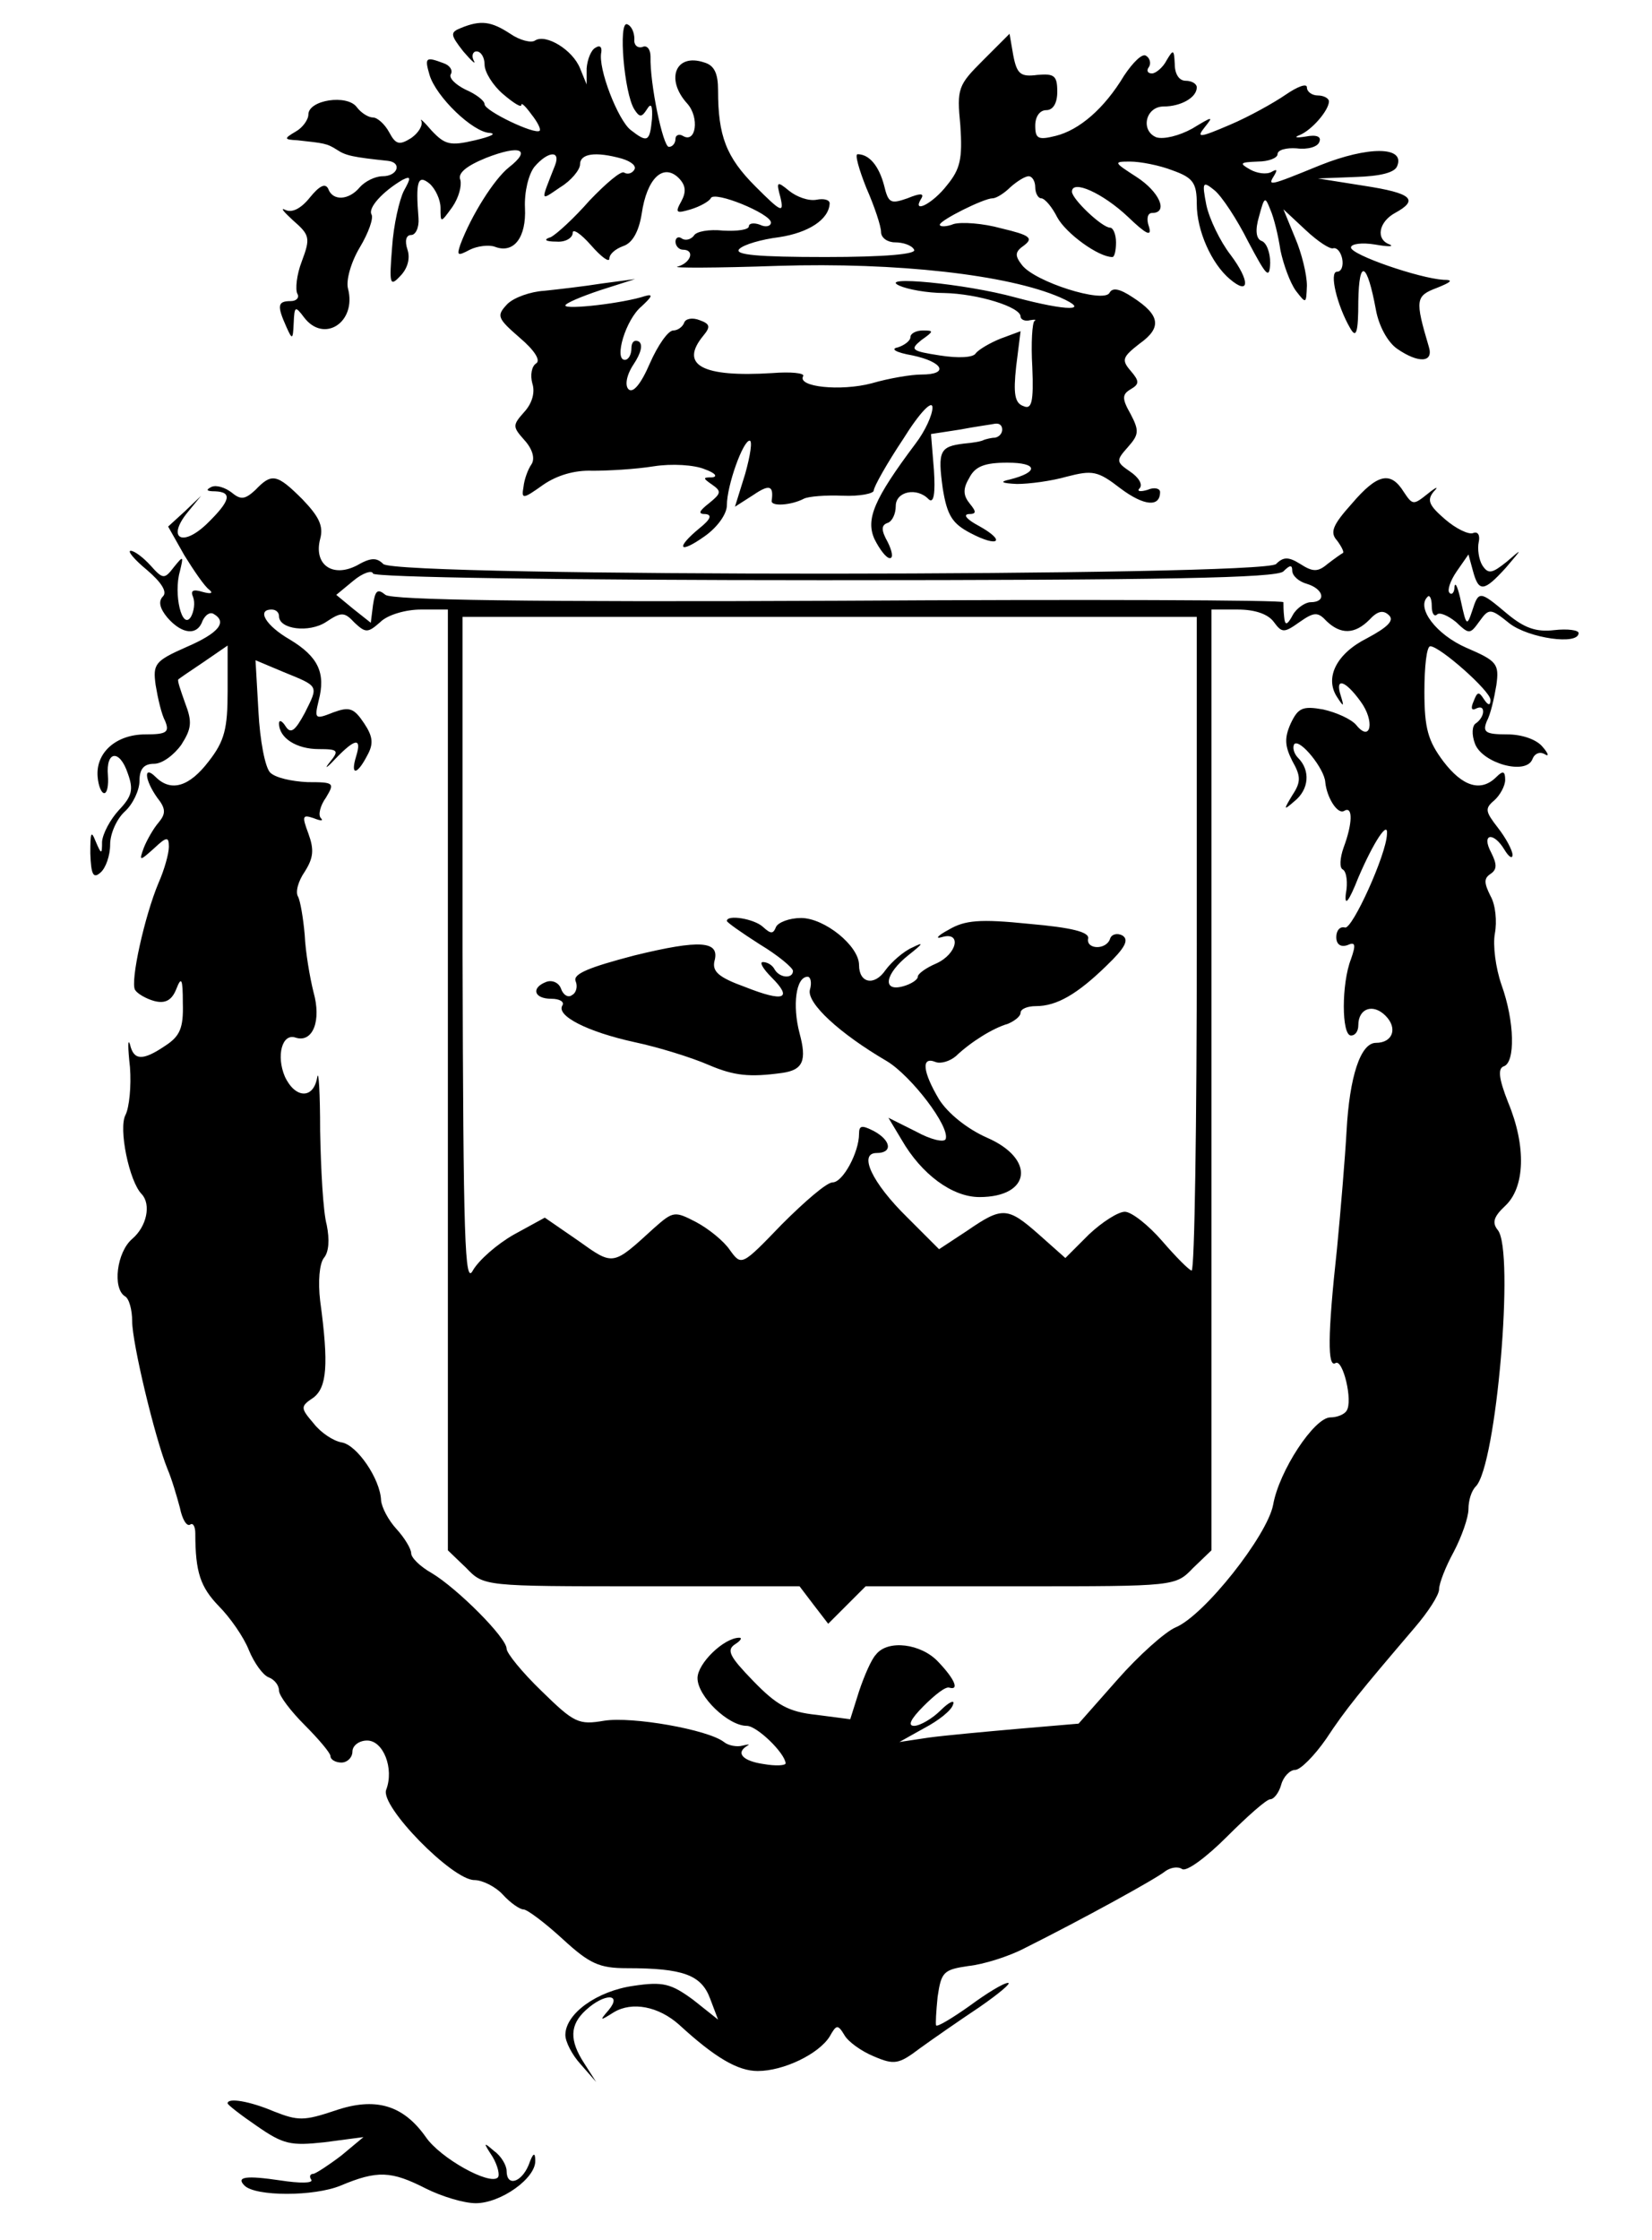 <?xml version="1.0" standalone="no"?>
<!DOCTYPE svg PUBLIC "-//W3C//DTD SVG 20010904//EN"
 "http://www.w3.org/TR/2001/REC-SVG-20010904/DTD/svg10.dtd">
<svg version="1.0" xmlns="http://www.w3.org/2000/svg"
 width="225pt" height="305pt" viewBox="0 0 225 305"
 preserveAspectRatio="xMidYMid meet">
<g transform="translate(0,305) scale(0.1,-0.1)"
fill="#000000" stroke="none">
<path d="M628 3012 c-15 -6 -15 -9 3 -32 12 -14 18 -19 14 -12 -3 6 -1 12 4
12 6 0 11 -8 11 -18 0 -10 11 -28 25 -40 14 -12 25 -19 25 -15 0 4 6 -2 14
-13 8 -10 13 -20 11 -22 -6 -6 -75 27 -75 36 0 5 -12 14 -26 20 -14 7 -23 16
-20 21 3 5 -1 12 -10 15 -24 9 -26 8 -19 -16 9 -30 59 -78 82 -79 10 -1 1 -5
-20 -10 -34 -8 -41 -6 -59 13 -11 13 -17 18 -14 13 2 -6 -4 -16 -14 -23 -16
-10 -21 -9 -30 8 -6 11 -16 20 -22 20 -6 0 -16 6 -22 14 -13 18 -66 10 -66
-10 0 -7 -8 -18 -17 -23 -17 -10 -16 -11 2 -12 36 -4 40 -4 54 -13 12 -8 22
-10 69 -15 20 -2 14 -21 -7 -21 -10 0 -24 -7 -31 -15 -15 -18 -37 -19 -43 -2
-4 8 -12 4 -25 -12 -12 -15 -24 -21 -33 -17 -8 4 -3 -2 10 -14 23 -20 24 -24
12 -56 -7 -18 -9 -38 -6 -44 3 -5 -1 -10 -9 -10 -18 0 -19 -6 -6 -35 8 -18 9
-18 10 5 1 23 2 24 14 8 27 -36 72 -7 60 39 -3 11 4 36 16 56 12 20 19 40 16
45 -5 9 15 31 42 47 12 6 12 3 2 -15 -6 -12 -14 -46 -16 -77 -4 -50 -3 -54 11
-39 10 10 14 24 10 36 -4 12 -2 20 5 20 6 0 11 10 10 23 -4 50 -1 60 15 47 8
-7 15 -22 15 -33 0 -21 0 -21 16 1 9 13 13 29 11 37 -4 9 8 19 35 30 46 18 63
12 31 -13 -20 -16 -51 -65 -66 -105 -5 -15 -4 -16 13 -7 10 5 26 7 34 4 26
-10 43 13 41 53 -1 22 5 46 13 56 18 21 36 23 28 2 -20 -51 -21 -49 7 -30 15
9 27 24 27 31 0 15 21 18 57 8 13 -4 20 -10 17 -15 -3 -5 -9 -7 -14 -4 -4 3
-25 -15 -47 -38 -21 -24 -45 -46 -53 -50 -10 -3 -8 -6 8 -6 12 -1 22 5 22 12
0 6 11 -1 25 -17 14 -16 25 -24 25 -18 0 6 8 13 19 17 12 4 21 19 25 44 7 48
29 69 50 49 10 -10 11 -19 4 -32 -9 -16 -7 -17 13 -11 13 4 25 11 27 15 4 11
82 -21 82 -33 0 -5 -7 -7 -15 -3 -8 3 -15 2 -15 -2 0 -5 -16 -7 -35 -6 -19 2
-37 -1 -40 -7 -4 -5 -11 -7 -16 -4 -5 4 -9 1 -9 -4 0 -6 5 -11 10 -11 17 0 11
-18 -7 -23 -10 -2 52 -2 137 1 161 5 313 -12 384 -43 43 -19 10 -19 -61 0 -69
19 -189 30 -158 16 11 -5 38 -10 61 -10 46 -1 104 -19 104 -32 0 -4 6 -7 13
-5 6 1 9 1 6 -1 -3 -2 -5 -30 -3 -63 2 -48 -1 -58 -12 -53 -12 4 -14 17 -10
54 l6 48 -27 -10 c-15 -6 -30 -15 -34 -20 -3 -6 -24 -7 -49 -3 -39 6 -41 8
-25 21 17 12 17 13 2 13 -9 0 -17 -4 -17 -9 0 -5 -8 -11 -17 -14 -11 -2 -3 -7
20 -11 42 -9 50 -26 12 -26 -14 0 -44 -5 -68 -12 -42 -11 -102 -5 -93 10 2 4
-17 6 -42 4 -96 -6 -127 11 -94 51 10 12 9 16 -5 21 -10 4 -19 2 -21 -3 -2 -6
-9 -11 -15 -11 -7 0 -21 -20 -32 -45 -12 -28 -23 -41 -29 -35 -5 5 -3 19 7 34
10 15 13 27 7 31 -6 3 -10 -1 -10 -9 0 -9 -4 -16 -9 -16 -15 0 1 55 23 73 14
13 16 17 5 14 -30 -10 -109 -19 -109 -13 0 3 21 12 48 21 l47 15 -45 -6 c-25
-4 -60 -8 -79 -10 -18 -1 -41 -9 -50 -18 -15 -16 -14 -19 17 -46 20 -17 29
-31 22 -35 -6 -4 -8 -16 -5 -27 4 -12 0 -27 -11 -39 -16 -18 -16 -20 0 -38 11
-12 15 -25 10 -33 -5 -7 -10 -21 -11 -31 -3 -17 -1 -17 27 3 19 13 43 20 67
19 21 0 58 2 83 6 25 4 56 2 70 -4 14 -5 18 -10 10 -11 -13 0 -13 -1 0 -10 13
-9 12 -12 -4 -25 -14 -11 -16 -15 -5 -15 9 -1 7 -7 -8 -19 -34 -28 -28 -36 7
-11 17 12 30 30 30 42 0 27 22 88 31 88 4 0 1 -20 -6 -45 l-14 -45 25 16 c22
15 28 13 25 -8 -1 -8 27 -6 44 3 6 3 29 5 53 4 23 -1 42 3 42 7 0 5 18 37 40
70 23 37 40 54 40 43 0 -10 -10 -32 -23 -49 -57 -76 -68 -103 -56 -130 7 -14
16 -26 21 -26 5 0 3 10 -3 22 -9 16 -9 23 0 26 6 2 11 12 11 23 0 20 29 26 45
9 7 -6 9 9 7 40 l-4 49 39 6 c21 4 43 7 48 8 6 1 10 -2 10 -8 0 -5 -4 -10 -10
-11 -5 0 -12 -2 -15 -3 -3 -2 -15 -4 -27 -5 -33 -4 -36 -10 -29 -61 6 -37 13
-48 38 -61 38 -20 49 -11 11 10 -15 8 -22 15 -14 16 11 0 11 3 2 14 -9 11 -10
20 -1 35 8 16 21 21 52 21 42 0 43 -13 3 -23 -14 -3 -11 -5 10 -6 17 0 47 4
68 10 35 9 42 8 73 -16 32 -24 54 -26 54 -5 0 5 -8 7 -17 3 -10 -3 -15 -2 -11
2 5 5 -1 15 -13 23 -19 13 -19 15 -3 33 15 17 16 22 4 45 -12 21 -12 27 0 34
12 7 12 11 0 25 -13 15 -11 19 12 37 31 22 28 39 -9 63 -18 12 -28 14 -32 6
-9 -14 -101 15 -119 38 -10 13 -10 18 3 27 13 10 7 14 -31 23 -25 7 -54 9 -65
6 -10 -4 -19 -4 -19 -1 0 6 60 36 72 36 5 0 16 7 24 15 9 8 20 15 25 15 5 0 9
-7 9 -15 0 -8 4 -15 8 -15 5 0 15 -12 22 -26 12 -22 56 -54 75 -54 3 0 5 9 5
20 0 11 -4 20 -8 20 -11 0 -52 39 -52 49 0 17 42 -2 76 -34 25 -24 33 -28 29
-14 -4 11 -2 19 4 19 23 0 10 29 -21 49 -31 20 -32 21 -9 21 14 0 40 -5 58
-12 28 -10 33 -17 33 -46 0 -36 20 -81 45 -102 27 -23 28 -3 1 33 -14 18 -29
49 -33 68 -6 31 -5 33 11 20 10 -8 31 -40 46 -70 25 -47 29 -52 30 -29 0 14
-5 28 -12 30 -7 3 -9 14 -3 34 7 26 8 27 15 9 5 -11 11 -36 14 -56 4 -19 13
-44 21 -55 14 -18 14 -18 15 7 0 15 -7 44 -16 65 l-16 39 30 -28 c17 -16 34
-27 38 -25 5 1 10 -5 12 -14 2 -10 -1 -18 -7 -18 -11 0 0 -46 18 -77 8 -14 11
-7 11 37 1 59 12 53 24 -12 4 -22 16 -44 29 -53 29 -20 50 -19 43 3 -19 64
-18 69 11 80 20 8 23 11 9 11 -33 2 -126 34 -126 44 0 5 15 7 33 4 17 -3 26
-3 20 0 -20 7 -15 31 7 43 33 18 23 27 -42 37 l-63 10 51 2 c34 1 54 6 57 15
11 27 -40 27 -105 1 -71 -29 -72 -29 -62 -13 4 7 3 8 -4 4 -7 -4 -20 -2 -29 3
-16 9 -14 10 10 11 15 0 27 5 27 10 0 6 12 9 26 8 15 -2 29 2 31 9 3 7 -4 10
-19 7 -13 -2 -16 -1 -8 2 17 7 40 34 40 46 0 4 -7 8 -15 8 -8 0 -15 5 -15 11
0 6 -13 1 -29 -10 -16 -11 -50 -30 -76 -41 -42 -18 -46 -18 -34 -3 12 15 11
15 -17 -2 -18 -10 -39 -15 -49 -12 -22 9 -15 42 10 42 23 0 45 12 45 26 0 5
-7 9 -15 9 -9 0 -15 9 -15 23 -1 20 -2 20 -11 5 -5 -10 -15 -18 -20 -18 -6 0
-8 4 -4 9 3 5 1 12 -4 15 -5 4 -18 -9 -30 -27 -27 -45 -61 -74 -93 -82 -24 -6
-28 -4 -28 14 0 12 6 21 15 21 9 0 15 9 15 25 0 22 -4 25 -27 23 -23 -3 -28 1
-33 27 l-5 29 -36 -36 c-34 -34 -36 -38 -31 -89 3 -45 0 -59 -18 -81 -20 -26
-49 -40 -35 -18 4 7 -2 7 -19 0 -23 -8 -26 -7 -32 18 -7 26 -20 42 -36 42 -4
0 2 -21 12 -46 11 -25 20 -52 20 -60 0 -8 9 -14 19 -14 11 0 23 -4 26 -10 4
-6 -39 -10 -121 -10 -92 0 -125 3 -117 11 6 6 30 13 54 16 40 6 68 24 69 46 0
5 -8 7 -18 5 -11 -2 -27 4 -37 12 -17 14 -18 13 -12 -9 5 -22 1 -20 -34 15
-40 40 -51 69 -51 131 0 23 -5 34 -19 38 -39 13 -53 -23 -23 -56 17 -19 12
-55 -6 -44 -5 3 -10 1 -10 -4 0 -6 -4 -11 -9 -11 -8 0 -26 86 -25 123 0 10 -5
16 -11 13 -7 -2 -12 3 -11 11 0 9 -4 18 -10 20 -12 4 -4 -94 10 -116 7 -11 10
-11 17 0 6 10 8 5 7 -13 -3 -31 -6 -33 -29 -15 -17 13 -45 84 -40 106 1 7 -2
10 -8 6 -6 -3 -11 -16 -12 -28 l0 -22 -9 22 c-10 25 -46 47 -61 38 -5 -4 -21
0 -34 9 -26 17 -40 19 -67 8z"/>
<path d="M348 2383 c-14 -13 -20 -14 -32 -4 -9 7 -21 11 -28 8 -8 -4 -7 -6 5
-6 24 -1 21 -13 -12 -45 -34 -32 -54 -18 -25 17 l18 22 -22 -21 -23 -21 22
-39 c13 -21 28 -43 34 -47 6 -5 2 -6 -9 -3 -13 4 -17 2 -13 -7 3 -8 1 -20 -3
-27 -12 -19 -24 31 -15 62 5 21 5 22 -8 6 -13 -17 -15 -17 -32 2 -10 11 -22
20 -27 20 -5 0 5 -12 22 -26 20 -17 28 -30 22 -36 -7 -7 -4 -17 6 -29 20 -23
41 -25 48 -4 4 8 10 12 15 9 19 -11 7 -26 -37 -45 -43 -19 -46 -23 -42 -52 3
-18 8 -40 13 -49 6 -15 2 -18 -27 -18 -40 0 -68 -25 -65 -58 1 -12 5 -22 9
-22 4 0 6 11 5 24 -3 34 16 36 27 3 8 -22 6 -31 -12 -50 -12 -13 -22 -32 -23
-43 0 -18 -1 -18 -9 1 -6 15 -7 11 -7 -17 1 -29 4 -35 14 -26 7 6 13 23 13 38
0 15 9 35 20 45 11 10 20 29 20 42 0 16 6 23 20 23 11 0 27 12 37 26 14 22 15
31 5 57 -6 17 -11 31 -9 32 1 1 17 12 35 24 l32 22 0 -62 c0 -51 -4 -68 -26
-96 -26 -34 -51 -42 -72 -21 -17 17 -15 -4 2 -28 12 -15 12 -22 2 -34 -7 -8
-16 -24 -20 -34 -7 -19 -6 -19 14 -1 17 16 20 16 20 2 0 -9 -6 -31 -14 -49
-19 -45 -39 -135 -32 -146 3 -5 15 -12 26 -15 15 -4 24 1 30 16 7 18 9 15 9
-19 1 -34 -4 -45 -24 -58 -31 -21 -43 -20 -48 2 -3 9 -3 -4 0 -31 2 -26 -1
-55 -6 -65 -10 -18 5 -91 22 -108 13 -14 7 -44 -13 -61 -21 -18 -27 -67 -10
-78 6 -3 10 -19 10 -34 0 -30 31 -159 48 -201 6 -14 13 -38 17 -53 3 -15 9
-26 14 -23 4 3 7 -3 7 -12 0 -53 7 -73 32 -99 15 -15 34 -42 41 -60 7 -17 19
-34 27 -37 8 -3 14 -11 14 -18 0 -7 16 -28 35 -47 19 -19 35 -38 35 -42 0 -5
7 -9 15 -9 8 0 15 7 15 15 0 8 9 15 20 15 22 0 37 -38 26 -67 -9 -22 90 -123
120 -123 11 0 29 -9 39 -20 10 -11 23 -20 28 -20 5 0 29 -18 53 -40 37 -34 50
-40 88 -40 76 0 101 -9 113 -41 l11 -29 -34 27 c-30 22 -41 25 -81 19 -50 -7
-93 -38 -93 -67 0 -9 9 -27 21 -40 l21 -24 -16 25 c-21 32 -20 53 2 73 25 23
50 23 31 0 -13 -15 -12 -15 7 -3 25 15 61 8 89 -17 49 -45 80 -63 107 -63 35
0 83 23 98 47 9 16 11 17 20 2 5 -9 23 -22 40 -29 28 -12 34 -11 63 11 18 13
54 38 81 56 26 18 44 33 39 33 -6 0 -29 -14 -52 -31 -24 -17 -44 -29 -46 -27
-1 2 0 19 2 39 5 34 8 37 42 42 20 2 55 13 76 24 80 40 180 95 192 105 7 5 17
7 23 3 6 -4 33 16 61 44 28 28 54 51 59 51 5 0 12 9 15 20 3 11 12 20 19 20 7
0 26 19 42 42 27 41 46 64 121 152 18 21 33 44 33 52 0 8 9 31 20 51 11 21 20
47 20 58 0 12 4 25 10 31 28 28 53 321 30 349 -8 10 -6 18 10 33 27 25 29 81
4 141 -13 33 -14 46 -6 49 16 5 15 61 -3 111 -8 23 -12 54 -9 70 3 16 1 39 -6
51 -9 18 -9 24 0 30 9 6 9 13 1 29 -14 26 3 29 18 4 6 -10 11 -13 11 -7 0 6
-9 23 -20 37 -17 22 -18 26 -5 37 8 7 15 20 15 28 0 12 -3 13 -12 4 -21 -21
-46 -13 -72 21 -21 28 -26 45 -26 95 0 34 3 62 8 62 13 0 82 -61 82 -73 0 -8
-3 -8 -9 1 -7 11 -9 10 -14 -3 -4 -9 -3 -13 3 -10 6 3 10 2 10 -4 0 -5 -4 -12
-10 -16 -5 -3 -6 -15 -1 -28 10 -26 69 -43 78 -21 3 8 10 11 17 7 6 -4 5 1 -3
10 -8 10 -28 17 -48 17 -30 0 -34 3 -28 18 5 9 10 31 13 49 4 29 1 33 -41 51
-41 18 -68 54 -53 69 3 4 6 -2 6 -12 0 -10 3 -15 7 -12 3 4 15 -1 26 -10 18
-17 19 -17 32 1 13 18 15 18 41 -3 26 -20 94 -30 94 -13 0 4 -15 6 -33 4 -25
-3 -41 3 -64 22 -38 32 -39 32 -48 4 -7 -21 -8 -20 -15 12 -4 19 -8 29 -9 21
0 -8 -4 -12 -7 -8 -3 3 1 16 10 29 l16 23 6 -22 c8 -30 15 -29 45 4 23 27 23
27 1 8 -20 -16 -25 -17 -33 -5 -5 8 -7 23 -5 32 2 9 -1 15 -8 12 -6 -2 -23 6
-38 19 -22 19 -25 26 -15 38 7 7 3 6 -8 -3 -20 -16 -21 -16 -33 2 -18 29 -36
25 -71 -16 -26 -29 -30 -39 -20 -50 6 -8 10 -16 8 -17 -2 -1 -12 -8 -21 -15
-13 -11 -20 -11 -37 0 -16 10 -23 10 -33 0 -17 -17 -1198 -18 -1216 0 -9 9
-17 9 -36 -2 -33 -17 -59 1 -50 36 5 18 -2 31 -24 54 -35 35 -42 36 -64 13z
m776 -123 c463 0 615 3 624 12 9 9 12 9 12 1 0 -7 9 -15 20 -18 23 -7 27 -25
5 -25 -7 0 -19 -8 -24 -17 -8 -15 -11 -15 -12 -3 -1 8 -1 17 -1 20 0 3 -272 4
-605 2 -424 -2 -609 1 -618 8 -11 9 -14 6 -17 -14 l-3 -24 -24 19 -23 19 23
19 c13 11 26 15 27 10 2 -5 250 -9 616 -9z m-744 -49 c0 -18 41 -23 64 -8 21
14 25 14 39 -1 15 -14 18 -14 35 1 10 10 35 17 55 17 l37 0 0 -640 0 -641 25
-24 c24 -25 24 -25 239 -25 l215 0 19 -25 20 -26 26 26 25 25 211 0 c211 0
211 0 235 25 l25 24 0 641 0 640 36 0 c23 0 41 -6 49 -17 11 -15 14 -15 35 0
20 14 25 14 37 1 19 -18 38 -18 58 2 11 12 19 14 27 6 7 -7 -2 -16 -30 -31
-42 -21 -58 -54 -41 -80 9 -14 10 -14 5 2 -8 25 6 21 27 -8 20 -27 14 -57 -6
-32 -7 8 -27 17 -45 21 -28 5 -34 2 -44 -19 -9 -20 -8 -31 2 -51 12 -21 12
-29 0 -47 -12 -20 -12 -21 3 -8 20 16 22 42 5 59 -6 6 -8 15 -5 19 8 7 41 -34
42 -52 2 -21 17 -45 26 -39 12 7 11 -18 -1 -50 -5 -14 -6 -28 -1 -30 5 -3 7
-18 4 -33 -2 -18 4 -11 17 22 21 49 41 79 39 59 -1 -28 -47 -129 -57 -127 -7
2 -12 -4 -12 -13 0 -10 6 -14 15 -11 11 5 12 1 5 -19 -13 -33 -13 -104 0 -104
6 0 10 6 10 14 0 23 20 30 37 13 17 -17 10 -37 -13 -37 -21 0 -36 -46 -40
-120 -2 -36 -8 -108 -13 -160 -13 -119 -13 -163 -2 -156 10 6 24 -52 15 -65
-3 -5 -13 -9 -22 -9 -22 0 -70 -73 -78 -119 -8 -42 -94 -151 -133 -167 -14 -6
-50 -38 -79 -71 l-53 -60 -82 -7 c-45 -4 -100 -9 -122 -12 l-40 -6 34 19 c19
10 37 24 39 32 3 7 -5 4 -17 -8 -11 -11 -28 -21 -36 -21 -9 0 -5 9 13 27 15
15 30 27 35 25 14 -4 7 12 -15 35 -23 25 -69 31 -85 10 -6 -6 -16 -29 -23 -50
l-12 -38 -46 6 c-38 4 -54 13 -86 46 -32 33 -37 42 -25 50 8 5 10 9 6 9 -21 0
-57 -35 -57 -55 0 -25 42 -65 67 -65 14 0 52 -37 53 -51 0 -3 -13 -4 -30 -1
-28 4 -39 15 -22 25 4 2 1 2 -7 0 -7 -2 -19 0 -25 5 -22 17 -125 35 -163 29
-35 -6 -41 -3 -85 40 -27 26 -48 52 -48 58 0 15 -67 82 -102 103 -16 9 -28 21
-28 27 0 6 -9 21 -20 33 -11 12 -20 29 -21 39 -1 29 -33 76 -54 79 -11 2 -28
13 -38 26 -18 21 -18 23 0 35 18 14 21 44 9 132 -3 26 -1 50 5 58 7 8 8 25 4
45 -5 18 -8 76 -9 128 0 52 -2 85 -4 73 -5 -30 -30 -29 -44 1 -12 28 -4 60 15
53 23 -7 35 23 24 62 -5 20 -11 55 -12 78 -2 23 -6 46 -9 52 -4 6 0 21 9 34
12 19 13 30 5 52 -9 24 -8 26 7 21 10 -4 14 -4 10 0 -4 4 -1 17 7 28 12 20 11
21 -25 21 -22 1 -44 6 -51 13 -7 7 -14 44 -16 83 l-4 70 38 -16 c49 -20 48
-18 29 -56 -13 -24 -19 -29 -26 -18 -5 8 -9 9 -9 4 0 -20 24 -35 54 -35 27 0
28 -2 15 -18 -8 -10 -4 -8 8 5 27 28 36 29 28 3 -8 -26 1 -26 15 1 9 16 8 26
-4 44 -14 21 -20 23 -42 15 -25 -10 -26 -9 -20 16 10 38 -1 60 -39 83 -33 19
-46 41 -25 41 6 0 10 -4 10 -9z m1250 -446 c0 -245 -3 -445 -7 -445 -3 0 -21
18 -40 40 -19 22 -42 40 -51 40 -9 0 -31 -14 -49 -31 l-32 -32 -36 32 c-43 38
-50 38 -98 5 l-38 -25 -43 43 c-49 48 -67 88 -42 88 22 0 20 17 -4 30 -16 8
-20 8 -20 -4 0 -25 -22 -66 -36 -66 -8 0 -38 -26 -69 -57 -55 -57 -55 -57 -71
-35 -8 12 -29 29 -46 38 -29 15 -31 15 -57 -8 -57 -52 -55 -52 -104 -17 l-45
31 -42 -23 c-23 -13 -48 -35 -56 -49 -11 -21 -13 40 -14 433 l0 457 500 0 500
0 0 -445z"/>
<path d="M990 1796 c0 -2 20 -16 45 -32 25 -15 45 -32 45 -36 0 -11 -18 -10
-25 2 -3 6 -10 10 -16 10 -5 0 0 -9 12 -21 29 -29 17 -34 -36 -13 -36 13 -45
21 -42 35 8 28 -19 30 -109 8 -61 -16 -84 -25 -80 -35 3 -7 1 -16 -5 -19 -5
-4 -12 0 -15 9 -3 8 -12 12 -20 9 -21 -8 -17 -23 7 -23 11 0 18 -4 15 -9 -9
-14 34 -36 98 -50 33 -7 78 -21 101 -31 35 -15 56 -17 100 -11 29 4 34 17 24
54 -10 38 -5 77 11 77 4 0 6 -8 3 -18 -4 -18 40 -59 105 -97 33 -20 86 -89 80
-106 -2 -5 -20 -1 -40 10 l-38 19 18 -30 c27 -47 69 -78 106 -78 70 0 77 52
10 81 -27 12 -53 33 -65 52 -22 37 -25 59 -5 51 7 -3 20 1 28 8 20 19 50 38
71 44 9 4 17 10 17 15 0 5 9 9 21 9 28 0 56 16 96 55 25 24 31 35 22 41 -7 4
-15 2 -17 -4 -5 -16 -33 -15 -30 0 2 9 -23 15 -80 20 -68 7 -88 5 -110 -8 -15
-8 -19 -13 -9 -10 27 8 21 -23 -8 -36 -14 -6 -25 -14 -25 -18 0 -4 -9 -10 -20
-13 -29 -8 -25 17 8 43 19 15 21 18 5 10 -12 -5 -29 -20 -37 -31 -15 -22 -36
-18 -36 7 0 26 -47 64 -79 64 -16 0 -31 -6 -34 -12 -4 -10 -7 -10 -18 0 -12
11 -49 17 -49 8z"/>
<path d="M310 186 c0 -2 18 -16 40 -31 36 -25 46 -27 92 -22 l53 7 -30 -25
c-17 -13 -34 -24 -38 -25 -5 0 -6 -4 -3 -8 3 -5 -16 -5 -42 -1 -47 7 -61 5
-49 -7 15 -15 95 -15 131 0 50 21 69 20 116 -4 22 -11 52 -20 68 -20 34 0 82
34 81 58 0 12 -3 11 -9 -6 -10 -24 -30 -30 -30 -8 0 7 -7 20 -17 27 -15 13
-15 12 -2 -8 7 -12 10 -25 7 -28 -11 -11 -78 26 -98 55 -31 44 -69 55 -124 36
-42 -14 -50 -14 -83 -1 -33 14 -63 19 -63 11z"/>
</g>
</svg>
